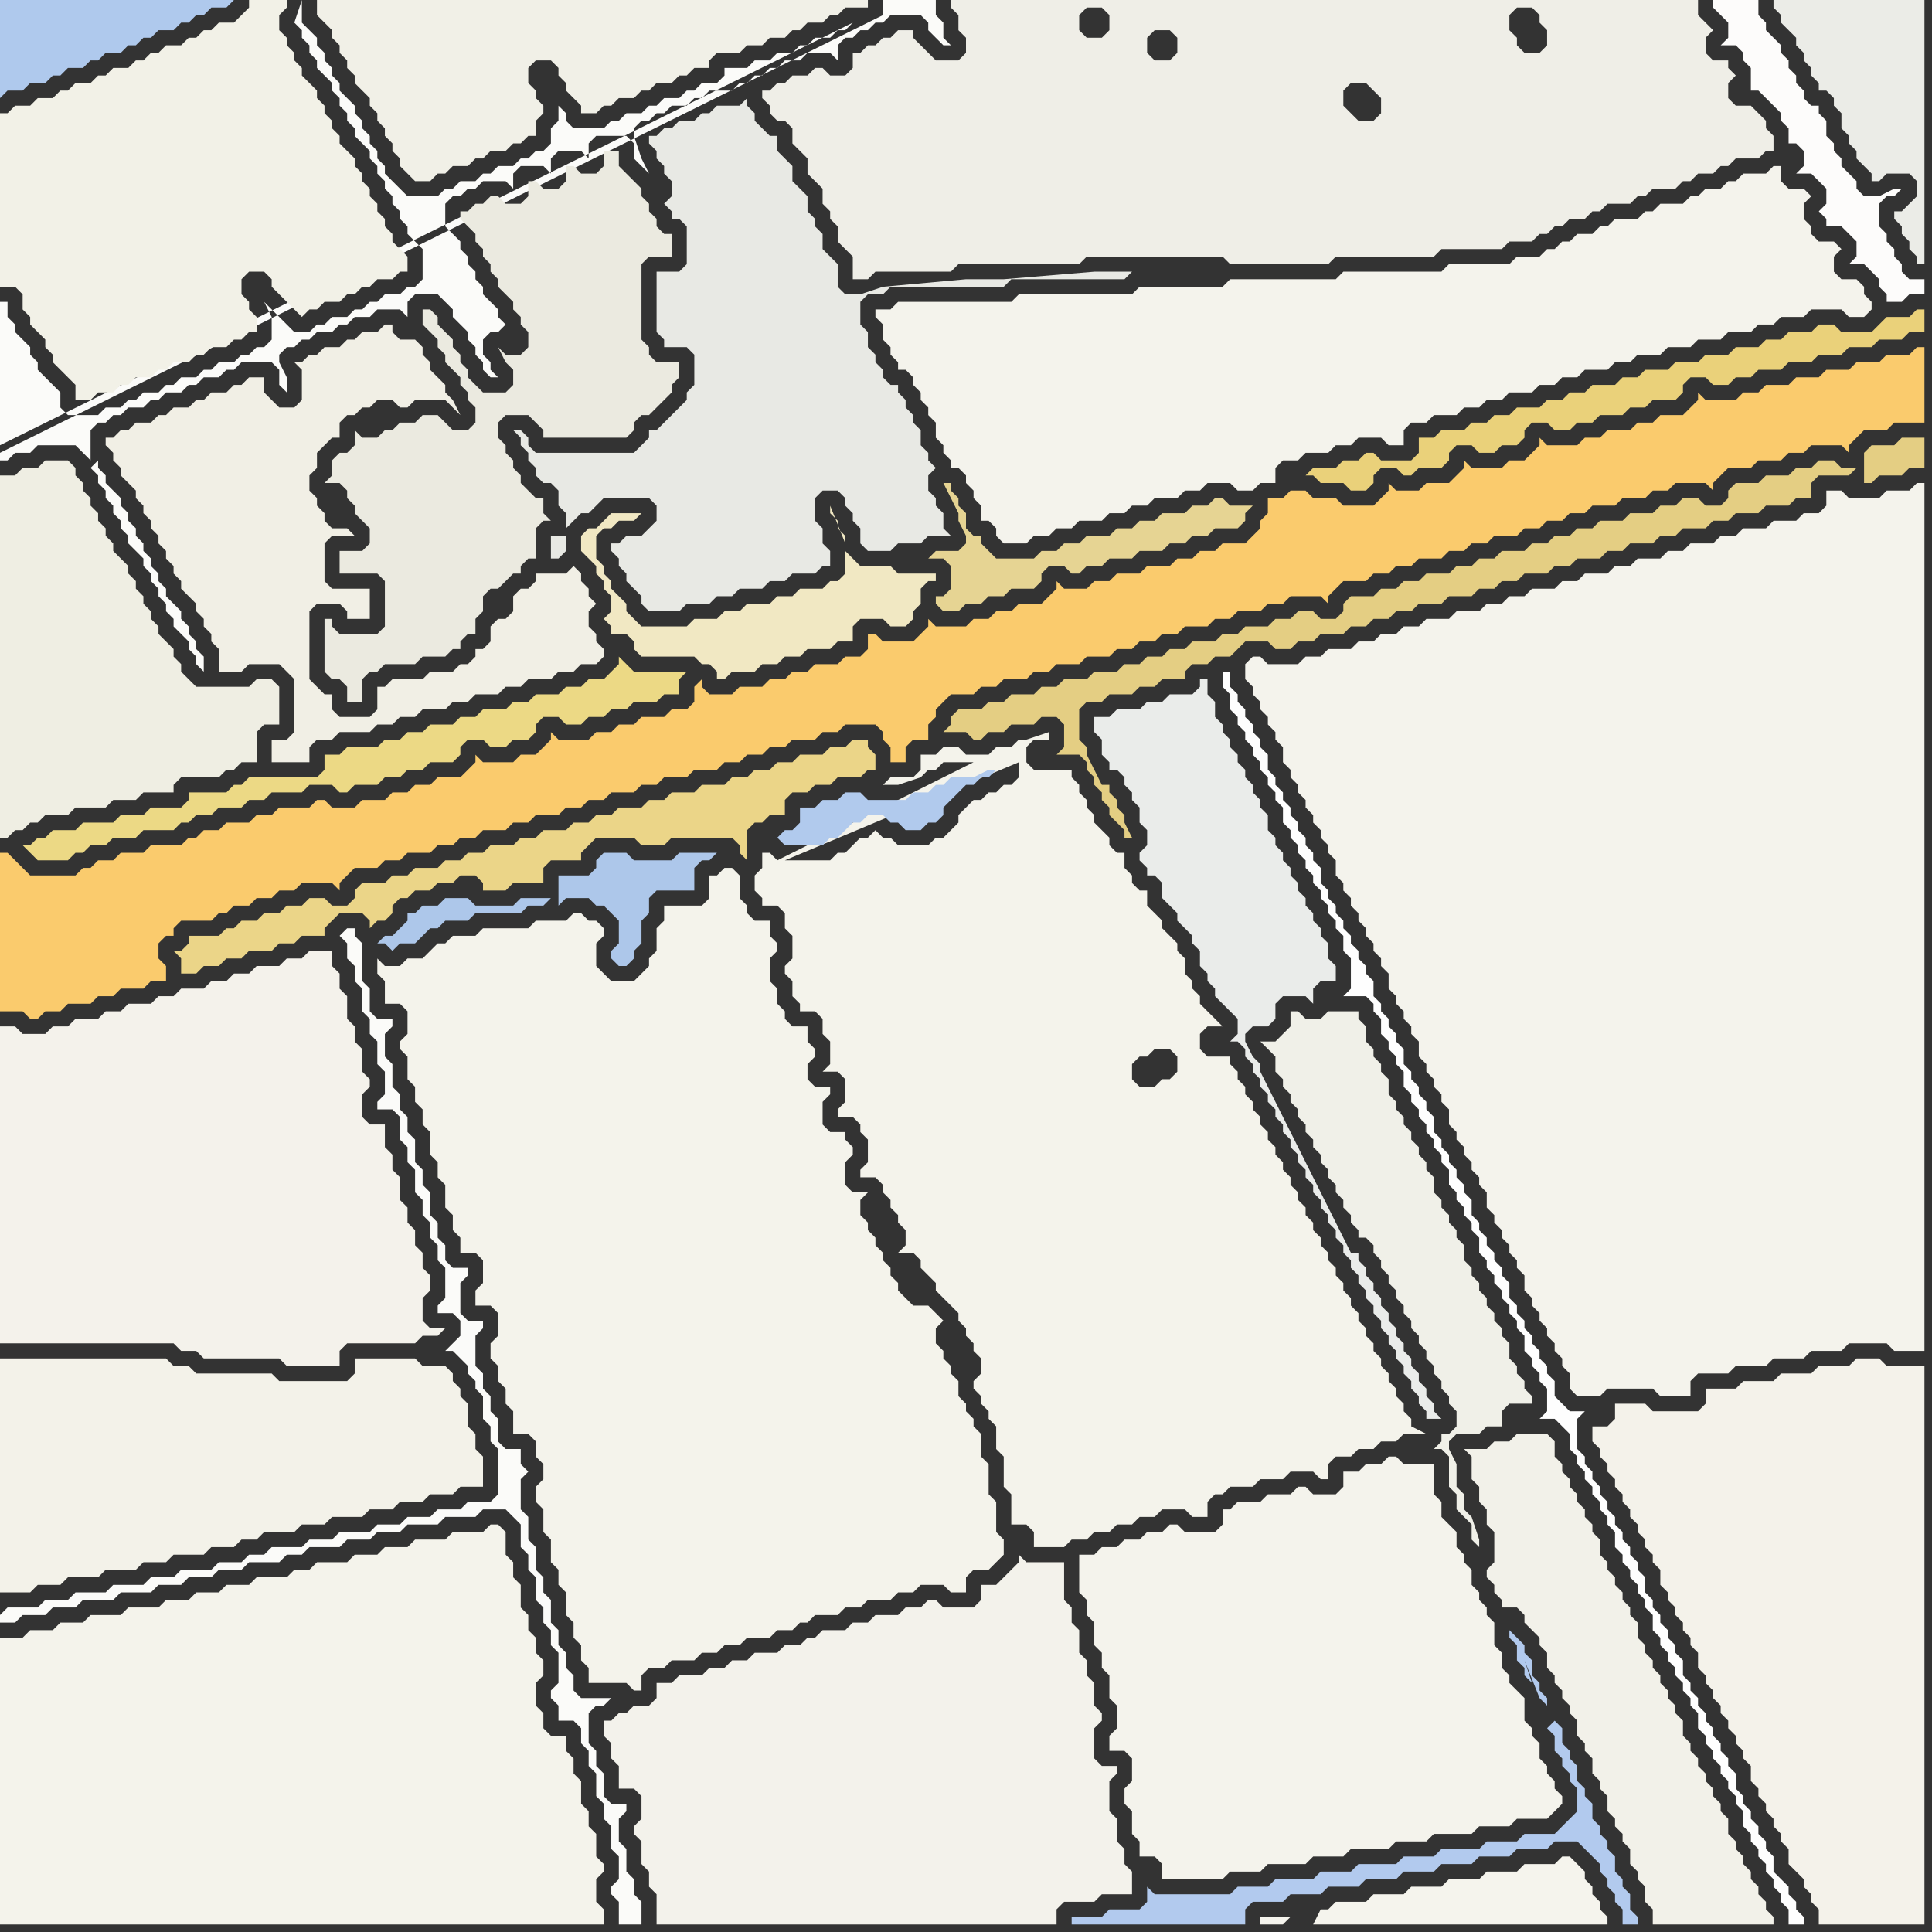 <svg width="256" height="256" xmlns="http://www.w3.org/2000/svg"><rect width="100%" height="100%" fill="#333333" stroke="none"/><script> 
var tempColor;
function hoverPath(evt){
obj = evt.target;
tempColor = obj.getAttribute("fill");
obj.setAttribute("fill","red");
//alert(tempColor);
//obj.setAttribute("stroke","red");}
function recoverPath(evt){
obj = evt.target;
obj.setAttribute("fill", tempColor);
//obj.setAttribute("stroke", tempColor);
}</script><path onmouseover="hoverPath(evt)" onmouseout="recoverPath(evt)" fill="rgb(243,242,233)" d="M  0,184l 0,27 4,0 1,-1 3,0 1,-1 4,0 1,-1 4,0 1,-1 3,0 1,-1 4,0 1,-1 3,0 1,-1 2,0 1,-1 4,0 1,-1 3,0 1,-1 4,0 1,-1 3,0 1,-1 3,0 1,-1 3,0 1,-1 3,0 0,-4 -1,-1 0,-2 -1,-1 0,-3 -1,-1 0,-1 -1,-1 0,-1 -1,-1 -3,0 -1,-1 -8,0 0,2 -1,1 -9,0 -1,-1 -10,0 -1,-1 -2,0 -1,-1 -22,0Z"/>
<path onmouseover="hoverPath(evt)" onmouseout="recoverPath(evt)" fill="rgb(244,243,235)" d="M  53,128l -2,0 -1,-1 0,2 1,1 0,3 2,0 1,1 0,3 -1,1 0,1 1,1 0,3 1,1 0,2 1,1 0,2 1,1 0,3 1,1 0,2 1,1 0,3 1,1 0,2 1,1 0,2 2,0 1,1 0,3 -1,1 0,2 2,0 1,1 0,3 -1,1 0,2 1,1 0,2 1,1 0,2 1,1 0,3 2,0 1,1 0,2 1,1 0,2 -1,1 0,2 1,1 0,3 1,1 0,3 1,1 0,2 1,1 0,3 1,1 0,2 1,1 0,2 1,1 0,2 5,0 1,1 1,0 0,-2 1,-1 2,0 1,-1 3,0 1,-1 2,0 1,-1 2,0 1,-1 3,0 1,-1 2,0 1,-1 1,0 1,-1 3,0 1,-1 2,0 1,-1 3,0 1,-1 2,0 1,-1 3,0 1,1 2,0 0,-2 1,-1 2,0 1,-1 1,-1 0,-2 -1,-1 0,-4 -1,-1 0,-4 -1,-1 0,-3 -1,-1 0,-1 -1,-1 0,-1 -1,-1 0,-2 -1,-1 0,-1 -1,-1 0,-1 -1,-1 0,-2 1,-1 -1,-1 -1,-1 -2,0 -1,-1 -1,-1 0,-1 -1,-1 0,-1 -1,-1 0,-1 -1,-1 0,-1 -1,-1 0,-1 -1,-1 0,-2 1,-1 -2,0 -1,-1 0,-3 1,-1 0,-1 -1,-1 0,-1 -2,0 -1,-1 0,-3 1,-1 0,-1 -2,0 -1,-1 0,-2 1,-1 0,-1 -1,-1 0,-2 -2,0 -1,-1 0,-1 -1,-1 0,-2 -1,-1 0,-3 1,-1 0,-1 -1,-1 0,-2 -2,0 -1,-1 0,-1 -1,-1 0,-3 -1,-1 -1,0 -1,1 -1,0 0,3 -1,1 -5,0 0,2 -1,1 0,3 -1,1 0,1 -1,1 -1,1 -3,0 -1,-1 -1,-1 0,-3 1,-1 0,-1 -1,-1 -1,0 -1,-1 -1,0 -1,1 -4,0 -1,1 -6,0 -1,1 -3,0 -1,1 -1,0 -1,1 -1,1 -2,0 -1,1Z"/>
<path onmouseover="hoverPath(evt)" onmouseout="recoverPath(evt)" fill="rgb(244,243,236)" d="M  118,41l -2,0 0,1 1,1 0,2 1,1 0,1 1,1 0,1 1,0 1,1 0,1 1,1 0,1 1,1 0,1 1,1 0,2 1,1 0,1 1,1 0,1 1,0 1,1 0,1 1,1 0,1 1,1 0,2 1,0 1,1 0,1 1,1 3,0 1,-1 2,0 1,-1 2,0 1,-1 3,0 1,-1 2,0 1,-1 2,0 1,-1 3,0 1,-1 2,0 1,-1 3,0 1,1 2,0 1,-1 2,0 0,-2 1,-1 2,0 1,-1 3,0 1,-1 2,0 1,-1 3,0 1,1 2,0 0,-2 1,-1 2,0 1,-1 3,0 1,-1 2,0 1,-1 2,0 1,-1 3,0 1,-1 2,0 1,-1 2,0 1,-1 3,0 1,-1 2,0 1,-1 3,0 1,-1 3,0 1,-1 3,0 1,-1 3,0 1,-1 2,0 1,-1 3,0 1,-1 4,0 1,1 2,0 1,-1 0,-1 -1,-1 0,-1 -1,-1 -2,0 -1,-1 0,-2 1,-1 -1,-1 -2,0 -1,-1 0,-1 -1,-1 0,-2 1,-1 -1,-1 -2,0 -1,-1 0,-2 -1,0 -1,1 -3,0 -1,1 -1,0 -1,1 -2,0 -1,1 -1,0 -1,1 -3,0 -1,1 -1,0 -1,1 -3,0 -1,1 -1,0 -1,1 -2,0 -1,1 -1,0 -1,1 -1,0 -1,1 -3,0 -1,1 -8,0 -1,1 -13,0 -1,1 -14,0 -1,1 -11,0 -1,1 -15,0 -1,1 -15,0 -1,1Z"/>
<path onmouseover="hoverPath(evt)" onmouseout="recoverPath(evt)" fill="rgb(244,243,236)" d="M  144,206l -1,0 0,5 1,1 0,2 1,1 0,3 1,1 0,2 1,1 0,3 1,1 0,3 -1,1 0,2 2,0 1,1 0,3 -1,1 0,2 1,1 0,3 1,1 0,2 2,0 1,1 0,2 8,0 1,-1 4,0 1,-1 5,0 1,-1 4,0 1,-1 5,0 1,-1 4,0 1,-1 5,0 1,-1 4,0 1,-1 4,0 1,-1 1,-1 0,-1 -1,-1 0,-1 -1,-1 0,-1 -1,-1 0,-2 -1,-1 0,-1 -1,-1 0,-3 -1,-1 -1,-1 0,-1 -1,-1 0,-2 -1,-1 0,-3 -1,-1 0,-1 -1,-1 0,-1 -1,-1 0,-2 -1,-1 0,-1 -1,-1 0,-2 -1,-1 -1,-1 0,-2 -1,-1 0,-4 -4,0 -1,-1 -1,0 -1,1 -2,0 -1,1 -2,0 0,2 -1,1 -3,0 -1,-1 -1,0 -1,1 -3,0 -1,1 -3,0 -1,1 -1,0 0,2 -1,1 -4,0 -1,-1 -1,0 -1,1 -2,0 -1,1 -2,0 -1,1 -2,0 -1,1Z"/>
<path onmouseover="hoverPath(evt)" onmouseout="recoverPath(evt)" fill="rgb(244,243,236)" d="M  168,88l 0,0 -1,-1 -1,0 -1,1 0,2 1,1 0,1 1,1 0,1 1,1 0,1 1,1 0,1 1,1 0,2 1,1 0,1 1,1 0,1 1,1 0,1 1,1 0,1 1,1 0,1 1,1 0,1 1,1 0,2 1,1 0,1 1,1 0,1 1,1 0,1 1,1 0,1 1,1 0,1 1,1 0,1 1,1 0,2 1,1 0,1 1,1 0,1 1,1 0,1 1,1 0,2 1,1 0,1 1,1 0,1 1,1 0,1 1,1 0,2 1,1 0,1 1,1 0,1 1,1 0,1 1,1 0,1 1,1 0,2 1,1 0,1 1,1 0,1 1,1 0,1 1,1 0,1 1,1 0,2 1,1 0,1 1,1 0,1 1,1 0,1 1,1 0,1 1,1 0,1 1,1 0,2 1,1 3,0 1,-1 6,0 1,1 4,0 0,-2 1,-1 4,0 1,-1 4,0 1,-1 4,0 1,-1 4,0 1,-1 5,0 1,1 4,0 0,-115 -1,0 -1,1 -3,0 -1,1 -4,0 -1,-1 -2,0 0,2 -1,1 -2,0 -1,1 -3,0 -1,1 -3,0 -1,1 -2,0 -1,1 -3,0 -1,1 -2,0 -1,1 -3,0 -1,1 -2,0 -1,1 -3,0 -1,1 -2,0 -1,1 -3,0 -1,1 -2,0 -1,1 -2,0 -1,1 -3,0 -1,1 -3,0 -1,1 -2,0 -1,1 -2,0 -1,1 -2,0 -1,1 -3,0 -1,1 -2,0 -1,1Z"/>
<path onmouseover="hoverPath(evt)" onmouseout="recoverPath(evt)" fill="rgb(244,242,235)" d="M  3,137l 0,0 -1,-1 -2,0 0,42 23,0 1,1 2,0 1,1 10,0 1,1 7,0 0,-2 1,-1 9,0 1,-1 2,0 1,-1 -2,0 -1,-1 0,-3 1,-1 0,-2 -1,-1 0,-2 -1,-1 0,-2 -1,-1 0,-2 -1,-1 0,-3 -1,-1 0,-2 -1,-1 0,-3 -2,0 -1,-1 0,-3 1,-1 0,-1 -1,-1 0,-3 -1,-1 0,-2 -1,-1 0,-3 -1,-1 0,-2 -1,-1 0,-2 -3,0 -1,1 -2,0 -1,1 -3,0 -1,1 -2,0 -1,1 -2,0 -1,1 -3,0 -1,1 -2,0 -1,1 -3,0 -1,1 -2,0 -1,1 -3,0 -1,1 -2,0 -1,1Z"/>
<path onmouseover="hoverPath(evt)" onmouseout="recoverPath(evt)" fill="rgb(242,241,233)" d="M  195,194l 0,2 1,1 0,2 1,1 0,2 1,1 0,4 -1,1 0,1 1,1 0,1 1,1 0,1 2,0 1,1 0,1 1,1 1,1 0,1 1,1 0,2 1,1 0,1 1,1 0,1 1,1 0,1 1,1 0,2 1,1 0,1 1,1 0,2 1,1 0,1 1,1 0,2 1,1 0,1 1,1 0,1 1,1 0,2 1,1 0,1 1,1 0,2 1,1 0,2 16,0 0,-1 -1,-1 0,-1 -1,-1 0,-1 -1,-1 0,-1 -1,-1 0,-1 -1,-1 0,-1 -1,-1 0,-2 -1,-1 0,-1 -1,-1 0,-1 -1,-1 0,-1 -1,-1 0,-1 -1,-1 0,-1 -1,-1 0,-2 -1,-1 0,-1 -1,-1 0,-1 -1,-1 0,-1 -1,-1 0,-1 -1,-1 0,-1 -1,-1 0,-2 -1,-1 0,-1 -1,-1 0,-1 -1,-1 0,-1 -1,-1 0,-1 -1,-1 0,-2 -1,-1 0,-1 -1,-1 0,-1 -1,-1 0,-1 -1,-1 0,-1 -1,-1 0,-1 -1,-1 0,-2 -1,-1 -4,0 -1,1 -2,0 -1,1 -3,0 1,1Z"/>
<path onmouseover="hoverPath(evt)" onmouseout="recoverPath(evt)" fill="rgb(244,243,235)" d="M  0,219l 0,36 80,0 0,-2 -1,-1 0,-3 1,-1 0,-1 -1,-1 0,-3 -1,-1 0,-2 -1,-1 0,-3 -1,-1 0,-2 -1,-1 0,-2 -2,0 -1,-1 0,-2 -1,-1 0,-3 1,-1 0,-2 -1,-1 0,-2 -1,-1 0,-2 -1,-1 0,-3 -1,-1 0,-2 -1,-1 0,-3 -1,-1 -1,0 -1,1 -4,0 -1,1 -4,0 -1,1 -3,0 -1,1 -3,0 -1,1 -4,0 -1,1 -2,0 -1,1 -4,0 -1,1 -3,0 -1,1 -3,0 -1,1 -3,0 -1,1 -4,0 -1,1 -4,0 -1,1 -3,0 -1,1 -3,0 -1,1 -3,0Z"/>
<path onmouseover="hoverPath(evt)" onmouseout="recoverPath(evt)" fill="rgb(241,239,229)" d="M  15,58l -1,0 0,1 1,1 0,1 1,1 0,1 1,1 1,1 0,1 1,1 0,1 1,1 0,1 1,1 0,1 1,1 0,1 1,1 0,1 1,1 0,1 1,1 1,1 0,1 1,1 0,1 1,1 0,1 1,1 0,3 3,0 1,-1 4,0 1,1 1,1 0,7 -1,1 -2,0 0,3 5,0 0,-2 1,-1 2,0 1,-1 4,0 1,-1 2,0 1,-1 2,0 1,-1 3,0 1,-1 2,0 1,-1 3,0 1,-1 2,0 1,-1 3,0 1,-1 2,0 1,-1 2,0 1,-1 0,-1 -1,-1 0,-1 -1,-1 0,-2 1,-1 -1,-1 0,-1 -1,-1 0,-1 -1,-1 -1,1 -4,0 0,1 -1,1 -1,0 -1,1 0,2 -1,1 -1,0 -1,1 0,2 -1,1 -1,0 0,1 -1,1 -1,0 -1,1 -3,0 -1,1 -4,0 -1,1 -1,0 0,3 -1,1 -4,0 -1,-1 0,-2 -1,0 -1,-1 -1,-1 0,-9 1,-1 3,0 1,1 0,1 3,0 0,-4 -5,0 -1,-1 0,-5 1,-1 3,0 -1,-1 -2,0 -1,-1 0,-1 -1,-1 0,-1 -1,-1 0,-2 1,-1 0,-2 1,-1 1,-1 1,0 0,-2 1,-1 1,0 1,-1 1,0 1,-1 2,0 1,1 1,0 1,-1 4,0 1,1 1,1 -1,-2 0,0 -1,-1 0,-1 -1,-1 -1,-1 0,-1 -1,-1 0,-1 -1,-1 -2,0 -1,-1 0,-1 -1,0 -1,1 -2,0 -1,1 -1,0 -1,1 -2,0 -1,1 -1,0 -1,1 -1,0 1,1 0,4 -1,1 -2,0 -1,-1 -1,-1 0,-2 -2,0 -1,1 -1,0 -1,1 -2,0 -1,1 -1,0 -1,1 -2,0 -1,1 -1,0 -1,1 -2,0 -1,1 -1,0 -1,1Z"/>
<path onmouseover="hoverPath(evt)" onmouseout="recoverPath(evt)" fill="rgb(250,203,109)" d="M  16,113l 0,0 -1,1 -2,0 -1,1 -1,0 -1,1 -6,0 -1,-1 -1,-1 -1,-1 -1,0 0,21 3,0 1,1 1,0 1,-1 2,0 1,-1 3,0 1,-1 2,0 1,-1 3,0 1,-1 2,0 0,-2 -1,-1 0,-2 1,-1 1,0 0,-1 1,-1 4,0 1,-1 1,0 1,-1 2,0 1,-1 2,0 1,-1 2,0 1,-1 4,0 1,1 0,-1 1,-1 0,0 1,-1 3,0 1,-1 2,0 1,-1 3,0 1,-1 2,0 1,-1 2,0 1,-1 3,0 1,-1 2,0 1,-1 3,0 1,-1 2,0 1,-1 2,0 1,-1 3,0 1,-1 2,0 1,-1 3,0 1,-1 3,0 1,-1 2,0 1,-1 2,0 1,-1 2,0 1,-1 3,0 1,-1 2,0 1,-1 4,0 1,1 0,1 1,1 0,2 2,0 0,-2 1,-1 2,0 0,-2 1,-1 0,-1 2,-2 3,0 1,-1 2,0 1,-1 3,0 1,-1 2,0 1,-1 3,0 1,-1 3,0 1,-1 2,0 1,-1 2,0 1,-1 2,0 1,-1 3,0 1,-1 2,0 1,-1 3,0 1,-1 2,0 1,-1 4,0 1,1 0,-1 1,-1 0,0 1,-1 3,0 1,-1 2,0 1,-1 2,0 1,-1 3,0 1,-1 2,0 1,-1 2,0 1,-1 3,0 1,-1 2,0 1,-1 2,0 1,-1 2,0 1,-1 3,0 1,-1 3,0 1,-1 2,0 1,-1 4,0 1,1 0,-1 1,-1 1,-1 3,0 1,-1 3,0 1,-1 2,0 1,-1 4,0 1,1 0,-1 1,-1 0,0 1,-1 3,0 1,-1 4,0 0,-10 -1,0 -1,1 -3,0 -1,1 -3,0 -1,1 -3,0 -1,1 -3,0 -1,1 -3,0 -1,1 -2,0 -1,1 -4,0 -1,-1 0,1 -1,1 -1,1 -3,0 -1,1 -2,0 -1,1 -3,0 -1,1 -2,0 -1,1 -4,0 -1,-1 0,1 -1,1 0,0 -1,1 -2,0 -1,1 -4,0 -1,-1 0,1 -1,1 -1,1 -3,0 -1,1 -3,0 -1,-1 0,1 -1,1 -1,1 -4,0 -1,-1 -3,0 -1,-1 -2,0 -1,1 -2,0 0,2 -1,1 0,1 -2,2 -3,0 -1,1 -2,0 -1,1 -2,0 -1,1 -3,0 -1,1 -3,0 -1,1 -2,0 -1,1 -3,0 -1,-1 0,1 -1,1 0,0 -1,1 -3,0 -1,1 -2,0 -1,1 -2,0 -1,1 -4,0 -1,-1 0,1 -2,2 -4,0 -1,-1 -1,0 0,2 -1,1 -2,0 -1,1 -3,0 -1,1 -2,0 -1,1 -2,0 -1,1 -3,0 -1,1 -3,0 -1,-1 0,-1 -1,1 0,2 -1,1 -2,0 -1,1 -3,0 -1,1 -2,0 -1,1 -2,0 -1,1 -4,0 -1,-1 0,1 -1,1 0,0 -1,1 -2,0 -1,1 -4,0 -1,-1 0,1 -1,1 -1,1 -3,0 -1,1 -2,0 -1,1 -2,0 -1,1 -3,0 -1,1 -3,0 -1,-1 -1,0 -1,1 -4,0 -1,1 -2,0 -1,1 -3,0 -1,1 -2,0 -1,1 -1,0 -1,1 -4,0 -1,1Z"/>
<path onmouseover="hoverPath(evt)" onmouseout="recoverPath(evt)" fill="rgb(232,233,228)" d="M  70,59l 0,-1 -1,-1 -1,0 1,1 0,1 1,1 0,1 1,1 0,1 1,1 1,0 1,1 0,2 1,1 0,2 1,-1 1,-1 1,0 1,-1 1,-1 6,0 1,1 0,2 -1,1 -1,1 -2,0 -1,1 -1,0 0,1 1,1 0,1 1,1 0,1 1,1 1,1 0,1 1,1 4,0 1,-1 3,0 1,-1 2,0 1,-1 3,0 1,-1 2,0 1,-1 3,0 1,-1 1,0 0,-2 -1,-1 0,-2 -1,-1 0,-3 1,-1 2,0 1,1 0,1 1,1 0,1 1,1 0,2 1,1 3,0 1,-1 3,0 1,-1 3,0 -1,-1 0,-2 -1,-1 0,-1 -1,-1 0,-2 1,-1 -1,-1 0,-1 -1,-1 0,-2 -1,-1 0,-1 -1,-1 0,-1 -1,-1 0,-1 -1,0 -1,-1 0,-1 -1,-1 0,-1 -1,-1 0,-2 -1,-1 0,-3 1,-1 2,0 1,-1 15,0 1,-1 15,0 1,-1 -5,0 -12,1 -5,0 -11,1 -3,1 -2,0 -1,-1 0,-3 -1,-1 -1,-1 0,-2 -1,-1 0,-1 -1,-1 0,-2 -1,-1 -1,-1 0,-2 -1,-1 -1,-1 0,-2 -1,0 -1,-1 -1,-1 0,-1 -1,-1 0,-1 -1,1 -3,0 -1,1 -1,0 -1,1 -2,0 -1,1 -1,0 -1,1 -1,0 0,1 1,1 0,1 1,1 0,1 1,1 0,2 -1,1 1,1 0,1 1,0 1,1 0,5 -1,1 -3,0 0,8 1,1 0,1 3,0 1,1 0,4 -1,1 0,1 -1,1 -1,1 -1,1 -1,1 -1,0 0,1 -1,1 -1,1 -13,0 -1,-1 4,12 -1,0 0,3 1,0 1,-1 0,-2 -1,0 -4,-12Z"/>
<path onmouseover="hoverPath(evt)" onmouseout="recoverPath(evt)" fill="rgb(244,243,235)" d="M  103,114l 0,0 -1,-1 -1,0 0,2 -1,1 0,2 1,1 0,1 2,0 1,1 0,2 1,1 0,3 -1,1 0,1 1,1 0,2 1,1 0,1 2,0 1,1 0,2 1,1 0,3 -1,1 2,0 1,1 0,3 -1,1 0,1 2,0 1,1 0,1 1,1 0,3 -1,1 0,1 2,0 1,1 0,1 1,1 0,1 1,1 0,1 1,1 0,2 -1,1 2,0 1,1 0,1 1,1 1,1 0,1 1,1 1,1 1,1 0,1 1,1 0,1 1,1 0,1 1,1 0,2 -1,1 0,1 1,1 0,1 1,1 0,1 1,1 0,3 1,1 0,4 1,1 0,4 2,0 1,1 0,2 4,0 1,-1 2,0 1,-1 2,0 1,-1 2,0 1,-1 2,0 1,-1 3,0 1,1 2,0 0,-2 1,-1 1,0 1,-1 3,0 1,-1 3,0 1,-1 3,0 1,1 1,0 0,-2 1,-1 2,0 1,-1 2,0 1,-1 2,0 1,-1 3,0 -2,-1 0,-1 -1,-1 0,-1 -1,-1 0,-1 -1,-1 0,-1 -1,-1 0,-1 -1,-1 0,-1 -1,-1 0,-1 -1,-1 0,-1 -1,-1 0,-1 -1,-1 0,-1 -1,-1 0,-1 -1,-1 0,-1 -1,-1 0,-1 -1,-1 0,-1 -1,-1 0,-1 -1,-1 0,-1 -1,-1 0,-1 -1,-1 0,-1 -1,-1 0,-1 -1,-1 0,-1 -1,-1 0,-1 -1,-1 0,-1 -1,-1 0,-1 -1,-1 0,-1 -1,-1 0,-1 -3,0 -1,-1 0,-2 1,-1 2,0 -1,-1 0,0 -1,-1 -1,-1 0,-1 -1,-1 0,-1 -1,-1 0,-2 -1,-1 0,-1 -1,-1 -1,-1 0,-1 -1,-1 -1,-1 0,-2 -1,0 -1,-1 0,-1 -1,-1 0,-2 -1,0 -1,-1 0,-1 -1,-1 -1,-1 0,-1 -1,-1 0,-1 -1,-1 0,-1 -1,-1 0,-1 -5,0 -1,-1 0,-2 1,-1 2,0 0,-1 -3,1 -1,0 -1,1 -2,0 -1,1 -3,0 -1,-1 -2,0 -1,1 -2,0 0,2 -1,1 -3,0 -1,1 2,0 3,-1 1,-1 1,0 1,-1 4,0 -26,13 32,-13 0,2 -1,1 -1,0 -1,1 -1,0 -1,1 -1,0 -1,1 -1,1 0,1 -1,1 -1,1 -1,0 -1,1 -4,0 -1,-1 -1,0 -1,-1 -1,1 -1,0 -1,1 -1,1 -1,0 -1,1 -6,0 31,-13 -32,13 53,26 0,2 -1,1 -1,0 -1,1 -2,0 -1,-1 0,-2 1,-1 1,0 1,-1 2,0 1,1 -53,-26Z"/>
<path onmouseover="hoverPath(evt)" onmouseout="recoverPath(evt)" fill="rgb(240,240,232)" d="M  169,138l -2,0 1,1 0,0 1,1 0,2 1,1 0,1 1,1 0,1 1,1 0,1 1,1 0,1 1,1 0,1 1,1 0,1 1,1 0,1 1,1 0,1 1,1 0,1 1,1 0,1 1,1 0,1 1,0 1,1 0,1 1,1 0,1 1,1 0,1 1,1 0,1 1,1 0,1 1,1 0,1 1,1 0,1 1,1 0,1 1,1 0,1 1,1 0,1 1,1 0,1 1,1 0,2 -1,1 -1,0 0,1 -1,1 1,0 1,1 0,4 1,1 0,2 1,1 1,1 0,2 1,1 0,-1 -1,-3 -1,-1 0,-2 -1,-1 0,-3 -1,-2 0,-1 1,-1 3,0 1,-1 2,0 0,-2 1,-1 3,0 0,-1 -1,-1 0,-1 -1,-1 0,-1 -1,-1 0,-2 -1,-1 0,-1 -1,-1 0,-1 -1,-1 0,-1 -1,-1 0,-1 -1,-1 0,-1 -1,-1 0,-2 -1,-1 0,-1 -1,-1 0,-1 -1,-1 0,-1 -1,-1 0,-2 -1,-1 0,-1 -1,-1 0,-1 -1,-1 0,-1 -1,-1 0,-1 -1,-1 0,-1 -1,-1 0,-2 -1,-1 0,-1 -1,-1 0,-1 -1,-1 0,-2 -1,-1 0,-1 -4,0 -1,1 -2,0 -1,-1 -1,0 0,2 -2,2Z"/>
<path onmouseover="hoverPath(evt)" onmouseout="recoverPath(evt)" fill="rgb(251,251,249)" d="M  0,60l 0,1 1,0 1,-1 2,0 1,-1 5,0 1,1 1,1 0,-4 1,-1 1,0 1,-1 1,0 1,-1 2,0 1,-1 1,0 1,-1 2,0 1,-1 1,0 1,-1 2,0 1,-1 1,0 1,-1 4,0 1,1 0,2 1,1 0,-2 -1,-2 0,-1 1,-1 1,0 1,-1 1,0 1,-1 2,0 1,-1 1,0 1,-1 2,0 1,-1 3,0 1,1 0,-2 1,-1 3,0 1,1 1,1 0,1 1,1 1,1 0,1 1,1 0,1 1,1 0,1 1,1 1,0 -1,-1 0,-1 -1,-1 0,-2 1,-1 1,0 1,-1 -1,-1 0,-1 -1,-1 -1,-1 0,-1 -1,-1 0,-1 -1,-1 0,-1 -1,-1 0,-1 -1,-1 -1,-1 0,-3 1,-1 1,0 1,-1 1,0 1,-1 3,0 1,1 0,-2 1,-1 3,0 1,1 0,-2 1,-1 3,0 1,1 0,-2 1,-1 4,0 1,1 0,2 1,1 1,1 -1,-2 -1,-3 0,-1 1,-1 1,0 1,-1 1,0 1,-1 2,0 1,-1 1,0 1,-1 3,0 1,-1 1,0 1,-1 1,0 1,-1 1,0 1,-1 2,0 1,-1 3,0 1,1 0,-2 1,-1 1,0 1,-1 1,0 1,-1 1,0 1,-1 4,0 1,1 0,1 1,1 1,1 1,0 -1,-1 0,-2 -1,-1 0,-2 -7,0 0,2 -117,58 113,-57 -1,1 -1,0 -1,1 -2,0 -1,1 -1,0 -1,1 -2,0 -1,1 -2,0 -1,1 -3,0 0,1 -1,1 -2,0 -1,1 -1,0 -1,1 -2,0 -1,1 -1,0 -1,1 -2,0 -1,1 -1,0 -1,1 -4,0 -1,-1 0,-1 -1,-1 0,2 -1,1 0,2 -1,1 -1,0 -1,1 -1,0 -1,1 -2,0 -1,1 -1,0 -1,1 -2,0 -1,1 -1,0 -1,1 -4,0 -1,-1 -1,-1 -1,-1 0,-1 -1,-1 0,-1 -1,-1 0,-1 -1,-1 0,-1 -1,-1 0,-1 -1,-1 -1,-1 0,-1 -1,-1 0,-1 -1,-1 0,-1 -1,-1 0,-1 -1,-1 -1,-1 0,-3 -1,3 1,1 0,1 1,1 0,1 1,1 0,1 1,1 1,1 0,1 1,1 0,1 1,1 0,1 1,1 0,1 1,1 1,1 0,1 1,1 0,1 1,1 0,1 1,1 0,1 1,1 0,1 1,1 0,1 1,1 1,1 0,4 -1,1 -1,0 -1,1 -2,0 -1,1 -1,0 -1,1 -1,0 -1,1 -2,0 -1,1 -1,0 -1,1 -2,0 -1,-1 -1,-1 -1,-1 -1,-1 1,2 0,3 -1,1 -1,0 -1,1 -1,0 -1,1 -2,0 -1,1 -1,0 -1,1 -2,0 -1,1 -1,0 -1,1 -2,0 -1,1 -1,0 -1,1 -2,0 -1,1 -4,0 -1,-1 0,-2 -1,-1 -1,-1 -1,-1 0,-1 -1,-1 0,-1 -1,-1 -1,-1 0,-1 -1,-1 0,-2 -1,0 0,19 113,-56 -113,57 13,1 -1,1 0,0 1,1 0,1 1,1 0,1 1,1 0,1 1,1 0,1 1,1 0,1 1,1 1,1 0,1 1,1 0,1 1,1 0,1 1,1 0,1 1,1 0,1 1,1 1,1 0,1 1,1 0,1 1,1 0,-2 -1,-1 0,-1 -1,-1 0,-1 -1,-1 0,-1 -1,-1 -1,-1 0,-1 -1,-1 0,-1 -1,-1 0,-1 -1,-1 0,-1 -1,-1 0,-1 -1,-1 0,-1 -1,-1 0,-1 -1,-1 -1,-1 0,-1 -1,-1 0,-1 -13,-1Z"/>
<path onmouseover="hoverPath(evt)" onmouseout="recoverPath(evt)" fill="rgb(239,238,231)" d="M  111,30l 0,2 1,1 1,1 0,3 2,0 1,-1 10,0 1,-1 16,0 1,-1 18,0 1,1 13,0 1,-1 13,0 1,-1 8,0 1,-1 3,0 1,-1 1,0 1,-1 1,0 1,-1 2,0 1,-1 1,0 1,-1 3,0 1,-1 1,0 1,-1 3,0 1,-1 1,0 1,-1 2,0 1,-1 1,0 1,-1 3,0 1,-1 1,0 0,-2 -1,-1 0,-1 -1,-1 -1,-1 -2,0 -1,-1 0,-2 1,-1 -1,-1 0,-1 -2,0 -1,-1 0,-2 1,-1 -1,-1 0,0 -1,-1 0,-2 -99,0 0,1 1,1 0,2 1,1 0,2 -1,1 -3,0 -1,-1 -1,-1 -1,-1 0,-1 -2,0 -1,1 -1,0 -1,1 -1,0 -1,1 -1,0 0,2 -1,1 -2,0 -1,-1 -1,0 -1,1 -2,0 -1,1 -1,0 -1,1 -1,0 0,1 1,1 0,1 1,1 1,0 1,1 0,2 1,1 1,1 0,2 1,1 1,1 0,2 1,1 0,1 1,1 33,-29 2,0 1,1 0,2 -1,1 -2,0 -1,-1 0,-2 1,-1 -33,29 90,-29 2,0 1,1 0,1 1,1 0,2 -1,1 -2,0 -1,-1 0,-1 -1,-1 0,-2 1,-1 -90,29 42,-26 2,0 1,1 0,2 -1,1 -2,0 -1,-1 0,-2 1,-1 -42,26 68,-19 2,0 1,1 1,1 0,2 -1,1 -2,0 -1,-1 -1,-1 0,-2 1,-1 -68,19Z"/>
<path onmouseover="hoverPath(evt)" onmouseout="recoverPath(evt)" fill="rgb(254,254,254)" d="M  204,188l 2,0 1,1 1,1 0,2 1,1 0,1 1,1 0,1 1,1 0,1 1,1 0,1 1,1 0,1 1,1 0,2 1,1 0,1 1,1 0,1 1,1 0,1 1,1 0,1 1,1 0,2 1,1 0,1 1,1 0,1 1,1 0,1 1,1 0,1 1,1 0,1 1,1 0,2 1,1 0,1 1,1 0,1 1,1 0,1 1,1 0,1 1,1 0,1 1,1 0,2 1,1 0,1 1,1 0,1 1,1 0,1 1,1 0,1 1,1 0,1 1,1 0,2 2,0 0,-1 -1,-1 0,-1 -1,-1 0,-1 -1,-1 -1,-1 0,-2 -1,-1 0,-1 -1,-1 0,-1 -1,-1 0,-1 -1,-1 0,-1 -1,-1 0,-2 -1,-1 0,-1 -1,-1 0,-1 -1,-1 0,-1 -1,-1 0,-1 -1,-1 0,-1 -1,-1 0,-1 -1,-1 0,-2 -1,-1 0,-1 -1,-1 0,-1 -1,-1 0,-1 -1,-1 0,-1 -1,-1 0,-2 -1,-1 0,-1 -1,-1 0,-1 -1,-1 0,-1 -1,-1 0,-1 -1,-1 0,-1 -1,-1 0,-1 -1,-1 0,-1 -1,-1 0,-1 -1,-1 0,-4 1,-1 -2,0 -1,-1 -1,-1 0,-2 -1,-1 0,-1 -1,-1 0,-1 -1,-1 0,-1 -1,-1 0,-1 -1,-1 0,-1 -1,-1 0,-2 -1,-1 0,-1 -1,-1 0,-1 -1,-1 0,-1 -1,-1 0,-1 -1,-1 0,-2 -1,-1 0,-1 -1,-1 0,-1 -1,-1 0,-1 -1,-1 0,-1 -1,-1 0,-2 -1,-1 0,-1 -1,-1 0,-1 -1,-1 0,-1 -1,-1 0,-2 -1,-1 0,-1 -1,-1 0,-1 -1,-1 0,-1 -1,-1 0,-2 -1,-1 0,-1 -1,-1 0,-1 -1,-1 0,-1 -1,-1 0,-1 -1,-1 0,-1 -1,-1 0,-1 -1,-1 0,-2 -1,-1 0,-1 -1,-1 0,-1 -1,-1 0,-1 -1,-1 0,-1 -1,-1 0,-1 -1,-1 0,-1 -1,-1 0,-2 -1,-1 0,-1 -1,-1 0,-1 -1,-1 0,-1 -1,-1 0,-1 -1,-1 0,-2 -1,0 0,2 1,1 0,2 1,1 0,1 1,1 0,1 1,1 0,1 1,1 0,1 1,1 0,1 1,1 0,1 1,1 0,2 1,1 0,1 1,1 0,1 1,1 0,1 1,1 0,1 1,1 0,1 1,1 0,1 1,1 0,1 1,1 0,2 1,1 0,4 -1,1 3,0 1,1 0,1 1,1 0,2 1,1 0,1 1,1 0,1 1,1 0,2 1,1 0,1 1,1 0,1 1,1 0,1 1,1 0,1 1,1 0,1 1,1 0,2 1,1 0,1 1,1 0,1 1,1 0,1 1,1 0,2 1,1 0,1 1,1 0,1 1,1 0,1 1,1 0,1 1,1 0,1 1,1 0,2 1,1 0,1 1,1 0,1 1,1 0,3 -1,1Z"/>
<path onmouseover="hoverPath(evt)" onmouseout="recoverPath(evt)" fill="rgb(253,252,251)" d="M  232,11l 0,1 1,0 2,2 1,1 0,1 1,1 0,2 1,0 1,1 0,2 -1,1 2,0 1,1 1,1 0,2 -1,1 1,1 0,1 2,0 1,1 1,1 0,2 -1,1 2,0 1,1 1,1 0,1 1,1 0,1 2,0 1,-1 2,0 0,-2 -2,0 -1,-1 0,-1 -1,-1 0,-1 -1,-1 0,-1 -1,-1 0,-3 1,-1 1,0 1,-1 -1,0 -2,1 -2,0 -1,-1 0,-1 -1,-1 -1,-1 0,-1 -1,-1 0,-1 -1,-1 0,-2 -1,-1 0,-1 -1,0 -1,-1 0,-1 -1,-1 0,-1 -1,-1 0,-1 -1,-1 0,-1 -2,-2 0,-1 -1,-1 0,-2 -6,0 0,1 1,1 1,1 0,2 -1,1 2,0 1,1 0,1 1,1Z"/>
<path onmouseover="hoverPath(evt)" onmouseout="recoverPath(evt)" fill="rgb(175,201,237)" d="M  0,5l 0,8 1,-1 2,0 1,-1 2,0 1,-1 1,0 1,-1 2,0 1,-1 1,0 1,-1 2,0 1,-1 1,0 1,-1 1,0 1,-1 2,0 1,-1 1,0 1,-1 1,0 1,-1 2,0 1,-1 -31,0Z"/>
<path onmouseover="hoverPath(evt)" onmouseout="recoverPath(evt)" fill="rgb(241,240,231)" d="M  44,5l 0,0 1,1 0,1 1,1 0,1 1,1 0,1 1,1 1,1 0,1 1,1 0,1 1,1 0,1 1,1 0,1 1,1 0,1 1,1 1,1 2,0 1,-1 1,0 1,-1 2,0 1,-1 1,0 1,-1 2,0 1,-1 1,0 1,-1 1,0 0,-2 1,-1 0,-1 -1,-1 0,-1 -1,-1 0,-2 1,-1 2,0 1,1 0,1 1,1 0,1 1,1 1,1 0,1 2,0 1,-1 1,0 1,-1 2,0 1,-1 1,0 1,-1 2,0 1,-1 1,0 1,-1 2,0 0,-1 1,-1 3,0 1,-1 2,0 1,-1 2,0 1,-1 1,0 1,-1 2,0 1,-1 1,0 1,-1 3,0 0,-1 -73,0 0,2 1,1 0,0 1,1Z"/>
<path onmouseover="hoverPath(evt)" onmouseout="recoverPath(evt)" fill="rgb(236,217,133)" d="M  46,99l 0,0 -1,1 -2,0 0,2 -1,1 -9,0 -1,1 -1,0 -1,1 -5,0 0,1 -1,1 -4,0 -1,1 -3,0 -1,1 -4,0 -1,1 -3,0 -1,1 -1,0 -1,1 -1,0 1,1 0,0 1,1 4,0 1,-1 1,0 1,-1 2,0 1,-1 3,0 1,-1 4,0 1,-1 1,0 1,-1 2,0 1,-1 3,0 1,-1 2,0 1,-1 4,0 1,-1 3,0 1,1 1,0 1,-1 3,0 1,-1 2,0 1,-1 2,0 1,-1 3,0 1,-1 0,-1 1,-1 2,0 1,1 2,0 1,-1 2,0 1,-1 0,-1 1,-1 2,0 1,1 2,0 1,-1 2,0 1,-1 2,0 1,-1 3,0 1,-1 2,0 0,-2 1,-1 -7,0 -1,-1 -1,-1 0,1 -1,1 -1,1 -2,0 -1,1 -2,0 -1,1 -3,0 -1,1 -2,0 -1,1 -3,0 -1,1 -2,0 -1,1 -3,0 -1,1 -2,0 -1,1 -2,0 -1,1Z"/>
<path onmouseover="hoverPath(evt)" onmouseout="recoverPath(evt)" fill="rgb(243,242,235)" d="M  81,228l -1,0 0,2 1,1 0,2 1,1 0,3 2,0 1,1 0,3 -1,1 0,1 1,1 0,3 1,1 0,2 1,1 0,4 53,0 0,-2 1,-1 4,0 1,-1 4,0 0,-3 -1,-1 0,-2 -1,-1 0,-3 -1,-1 0,-4 1,-1 0,-1 -2,0 -1,-1 0,-4 1,-1 0,-1 -1,-1 0,-3 -1,-1 0,-2 -1,-1 0,-3 -1,-1 0,-2 -1,-1 0,-5 -5,0 -1,-1 0,1 -1,1 0,0 -1,1 -1,1 -2,0 0,2 -1,1 -4,0 -1,-1 -1,0 -1,1 -2,0 -1,1 -3,0 -1,1 -2,0 -1,1 -3,0 -1,1 -1,0 -1,1 -2,0 -1,1 -3,0 -1,1 -2,0 -1,1 -2,0 -1,1 -3,0 -1,1 -2,0 0,2 -1,1 -2,0 -1,1 -1,0 -1,1Z"/>
<path onmouseover="hoverPath(evt)" onmouseout="recoverPath(evt)" fill="rgb(178,202,238)" d="M  205,229l 0,0 1,1 0,2 1,1 0,1 1,1 0,1 1,1 0,3 -1,1 -1,1 -1,1 -4,0 -1,1 -4,0 -1,1 -5,0 -1,1 -4,0 -1,1 -5,0 -1,1 -4,0 -1,1 -5,0 -1,1 -4,0 -1,1 -10,0 -1,-1 0,2 -1,1 -4,0 -1,1 -4,0 0,1 23,0 0,-2 1,-1 4,0 1,-1 4,0 1,-1 4,0 1,-1 4,0 1,-1 4,0 1,-1 4,0 1,-1 4,0 1,-1 4,0 1,-1 3,0 1,1 1,1 1,1 0,1 1,1 0,1 1,1 0,1 1,1 0,2 2,0 0,-1 -1,-1 0,-2 -1,-1 0,-1 -1,-1 0,-2 -1,-1 0,-1 -1,-1 0,-1 -1,-1 0,-2 -1,-1 0,-1 -1,-1 0,-2 -1,-1 0,-1 -1,-1 0,-2 -1,-1 -1,1 0,-4 -1,-1 0,-1 -1,-1 0,-2 -1,-1 0,-1 -1,-1 -1,-1 0,1 1,1 0,2 1,1 0,1 1,1 -1,-3 0,0 2,5 1,1Z"/>
<path onmouseover="hoverPath(evt)" onmouseout="recoverPath(evt)" fill="rgb(251,251,249)" d="M  0,214l 0,1 2,0 1,-1 3,0 1,-1 3,0 1,-1 4,0 1,-1 4,0 1,-1 3,0 1,-1 3,0 1,-1 3,0 1,-1 4,0 1,-1 2,0 1,-1 4,0 1,-1 3,0 1,-1 3,0 1,-1 4,0 1,-1 4,0 1,-1 3,0 1,1 1,1 0,3 1,1 0,2 1,1 0,3 1,1 0,2 1,1 0,2 1,1 0,4 -1,1 0,1 1,1 0,2 2,0 1,1 0,2 1,1 0,2 1,1 0,3 1,1 0,2 1,1 0,3 1,1 0,3 -1,1 0,1 1,1 0,3 3,0 0,-3 -1,-1 0,-2 -1,-1 0,-3 -1,-1 0,-3 1,-1 0,-1 -2,0 -1,-1 0,-3 -1,-1 0,-2 -1,-1 0,-4 1,-1 1,0 1,-1 -4,0 -1,-1 0,-2 -1,-1 0,-2 -1,-1 0,-2 -1,-1 0,-3 -1,-1 0,-2 -1,-1 0,-3 -1,-1 0,-3 -1,-1 0,-4 1,-1 -1,-1 0,-2 -2,0 -1,-1 0,-3 -1,-1 0,-2 -1,-1 0,-2 -1,-1 0,-4 1,-1 0,-1 -2,0 -1,-1 0,-4 1,-1 0,-1 -2,0 -1,-1 0,-2 -1,-1 0,-2 -1,-1 0,-3 -1,-1 0,-2 -1,-1 0,-3 -1,-1 0,-2 -1,-1 0,-2 -1,-1 0,-3 -1,-1 0,-3 1,-1 0,-1 -2,0 -1,-1 0,-3 -1,-1 0,-5 -1,-1 0,-1 -1,0 -1,1 0,0 1,1 0,2 1,1 0,2 1,1 0,3 1,1 0,2 1,1 0,3 1,1 0,3 -1,1 0,1 2,0 1,1 0,3 1,1 0,2 1,1 0,3 1,1 0,2 1,1 0,2 1,1 0,2 1,1 0,4 -1,1 0,1 2,0 1,1 0,2 -1,1 -1,1 1,0 1,1 0,0 1,1 0,1 1,1 0,1 1,1 0,3 1,1 0,2 1,1 0,6 -1,1 -3,0 -1,1 -3,0 -1,1 -3,0 -1,1 -3,0 -1,1 -4,0 -1,1 -3,0 -1,1 -4,0 -1,1 -2,0 -1,1 -3,0 -1,1 -4,0 -1,1 -3,0 -1,1 -4,0 -1,1 -4,0 -1,1 -3,0 -1,1 -4,0 -1,1Z"/>
<path onmouseover="hoverPath(evt)" onmouseout="recoverPath(evt)" fill="rgb(230,212,147)" d="M  153,69l -2,0 -1,1 -2,0 -1,1 -3,0 -1,1 -2,0 -1,1 -2,0 -1,1 -5,0 -1,-1 -1,-1 0,-1 -1,0 -1,-1 0,-2 -1,-1 0,-1 -1,-1 0,-1 -1,0 1,2 1,2 0,1 1,2 0,1 -1,1 -3,0 -1,1 2,0 1,1 0,3 -1,1 -1,0 0,1 1,1 2,0 1,-1 2,0 1,-1 2,0 1,-1 3,0 1,-1 0,-1 1,-1 2,0 1,1 1,0 1,-1 2,0 1,-1 3,0 1,-1 3,0 1,-1 2,0 1,-1 2,0 1,-1 3,0 1,-1 0,-1 1,-1 -3,0 -1,-1 -1,0 -1,1 -2,0 -1,1 -3,0 -1,1Z"/>
<path onmouseover="hoverPath(evt)" onmouseout="recoverPath(evt)" fill="rgb(245,244,237)" d="M  171,254l -4,0 0,1 3,0 1,-1 3,1 39,0 0,-1 -1,-1 0,-1 -1,-1 0,-1 -1,-1 0,-1 -1,-1 -1,-1 -1,0 -1,1 -4,0 -1,1 -4,0 -1,1 -4,0 -1,1 -4,0 -1,1 -4,0 -1,1 -4,0 -1,1 -1,0 -1,2 -3,-1Z"/>
<path onmouseover="hoverPath(evt)" onmouseout="recoverPath(evt)" fill="rgb(244,242,234)" d="M  213,189l -2,0 0,2 1,1 0,1 1,1 0,1 1,1 0,1 1,1 0,1 1,1 0,1 1,1 0,1 1,1 0,1 1,1 0,1 1,1 0,2 1,1 0,1 1,1 0,1 1,1 0,1 1,1 0,1 1,1 0,2 1,1 0,1 1,1 0,1 1,1 0,1 1,1 0,1 1,1 0,1 1,1 0,1 1,1 0,2 1,1 0,1 1,1 0,1 1,1 0,1 1,1 0,1 1,1 0,2 1,1 1,1 0,1 1,1 0,1 1,1 0,2 14,0 0,-74 -5,0 -1,-1 -3,0 -1,1 -4,0 -1,1 -4,0 -1,1 -4,0 -1,1 -4,0 0,2 -1,1 -6,0 -1,-1 -4,0 0,2 -1,1Z"/>
<path onmouseover="hoverPath(evt)" onmouseout="recoverPath(evt)" fill="rgb(228,206,131)" d="M  246,62l -2,0 -1,-1 -2,0 -1,1 -2,0 -1,1 -3,0 -1,1 -3,0 -1,1 0,1 -1,1 -2,0 -1,-1 -2,0 -1,1 -2,0 -1,1 -3,0 -1,1 -3,0 -1,1 -2,0 -1,1 -2,0 -1,1 -2,0 -1,1 -3,0 -1,1 -2,0 -1,1 -2,0 -1,1 -3,0 -1,1 -2,0 -1,1 -2,0 -1,1 -3,0 -1,1 0,1 -1,1 -2,0 -1,-1 -2,0 -1,1 -2,0 -1,1 -3,0 -1,1 -2,0 -1,1 -3,0 -1,1 -2,0 -1,1 -2,0 -1,1 -2,0 -1,1 -3,0 -1,1 -3,0 -1,1 -2,0 -1,1 -3,0 -1,1 -2,0 -1,1 -3,0 -1,1 0,1 -1,1 3,0 1,1 1,0 1,-1 2,0 1,-1 3,0 1,-1 2,0 1,1 0,3 -1,1 3,0 1,1 0,1 1,1 0,1 1,1 0,1 1,1 0,1 1,1 1,1 0,1 1,0 -1,-2 0,-1 -1,-1 0,-1 -1,-1 0,-1 -1,0 1,2 1,2 -3,-6 -1,-2 0,-1 -1,-1 0,-4 1,-1 2,0 1,-1 3,0 1,-1 2,0 1,-1 3,0 0,-1 1,-1 2,0 1,-1 2,0 1,-1 1,-1 3,0 1,1 2,0 1,-1 2,0 1,-1 3,0 1,-1 2,0 1,-1 2,0 1,-1 2,0 1,-1 3,0 1,-1 3,0 1,-1 2,0 1,-1 2,0 1,-1 3,0 1,-1 2,0 1,-1 3,0 1,-1 2,0 1,-1 3,0 1,-1 2,0 1,-1 3,0 1,-1 2,0 1,-1 3,0 1,-1 3,0 1,-1 2,0 0,-2 1,-1 4,0 1,-1 1,-1 0,3 1,0 1,-1 3,0 1,-1 2,0 0,-4 -3,0 -1,1 -3,0 -1,1 0,1 -1,1Z"/>
<path onmouseover="hoverPath(evt)" onmouseout="recoverPath(evt)" fill="rgb(239,238,227)" d="M  34,97l 0,0 1,-1 2,0 0,-5 -1,-1 -2,0 -1,1 -7,0 -1,-1 -1,-1 0,-1 -1,-1 0,-1 -1,-1 -1,-1 0,-1 -1,-1 0,-1 -1,-1 0,-1 -1,-1 0,-1 -1,-1 0,-1 -1,-1 -1,-1 0,-1 -1,-1 0,-1 -1,-1 0,-1 -1,-1 0,-1 -1,-1 0,-1 -1,-1 0,-1 -1,-1 -3,0 -1,1 -2,0 -1,1 -2,0 0,48 1,0 1,-1 1,0 1,-1 1,0 1,-1 3,0 1,-1 4,0 1,-1 3,0 1,-1 4,0 0,-1 1,-1 5,0 1,-1 1,0 1,-1 2,0Z"/>
<path onmouseover="hoverPath(evt)" onmouseout="recoverPath(evt)" fill="rgb(242,241,231)" d="M  35,36l 0,0 1,1 0,1 1,1 1,1 1,1 1,1 1,-1 1,0 1,-1 2,0 1,-1 1,0 1,-1 1,0 1,-1 2,0 1,-1 1,0 0,-2 -1,-1 0,0 -1,-1 0,-1 -1,-1 0,-1 -1,-1 0,-1 -1,-1 0,-1 -1,-1 0,-1 -1,-1 0,-1 -1,-1 -1,-1 0,-1 -1,-1 0,-1 -1,-1 0,-1 -1,-1 0,-1 -1,-1 -1,-1 0,-1 -1,-1 0,-1 -1,-1 0,-1 -1,-1 0,-2 1,-1 0,-1 -5,0 0,1 -1,1 -1,1 -2,0 -1,1 -1,0 -1,1 -1,0 -1,1 -2,0 -1,1 -1,0 -1,1 -1,0 -1,1 -2,0 -1,1 -1,0 -1,1 -2,0 -1,1 -1,0 -1,1 -2,0 -1,1 -2,0 -1,1 -1,0 0,23 2,0 1,1 0,2 1,1 0,1 1,1 1,1 0,1 1,1 0,1 1,1 1,1 1,1 0,2 2,0 1,-1 2,0 1,-1 1,0 1,-1 2,0 1,-1 1,0 1,-1 2,0 1,-1 1,0 1,-1 2,0 1,-1 1,0 1,-1 1,0 0,-2 -1,-1 0,-1 -1,-1 0,-2 1,-1Z"/>
<path onmouseover="hoverPath(evt)" onmouseout="recoverPath(evt)" fill="rgb(235,234,224)" d="M  70,46l 0,0 -1,1 -2,0 -1,-1 1,2 0,0 1,1 0,2 -1,1 -3,0 -1,-1 -1,-1 0,-1 -1,-1 0,-1 -1,-1 0,-1 -1,-1 -1,-1 0,-1 -1,-1 -1,0 0,2 1,1 0,0 1,1 0,1 1,1 0,1 1,1 1,1 0,1 1,1 0,1 1,1 0,2 -1,1 -2,0 -1,-1 -1,-1 -2,0 -1,1 -2,0 -1,1 -1,0 -1,1 -2,0 -1,-1 0,2 -1,1 -1,0 -1,1 0,2 -1,1 2,0 1,1 0,1 1,1 0,1 2,2 0,2 -1,1 -3,0 0,3 5,0 1,1 0,6 -1,1 -5,0 -1,-1 0,-1 -1,0 0,7 1,1 1,0 1,1 0,2 2,0 0,-3 1,-1 1,0 1,-1 4,0 1,-1 3,0 1,-1 1,0 0,-1 1,-1 1,0 0,-2 1,-1 0,-2 1,-1 1,0 1,-1 1,-1 1,0 0,-1 1,-1 1,0 0,-4 1,-1 1,0 -1,-1 0,-2 -1,0 -1,-1 -1,-1 0,-1 -1,-1 0,-1 -1,-1 0,-1 -1,-1 0,-2 1,-1 3,0 1,1 1,1 0,1 11,0 1,-1 0,-1 1,-1 1,0 1,-1 1,-1 1,-1 0,-1 1,-1 0,-2 -3,0 -1,-1 0,-1 -1,-1 0,-10 1,-1 3,0 0,-3 -1,0 -1,-1 0,-1 -1,-1 0,-1 -1,-1 0,-1 -1,-1 -1,-1 -1,-1 0,-2 -2,0 0,2 -1,1 -2,0 -1,-1 -1,0 0,2 -1,1 -2,0 -1,-1 -1,0 0,2 -1,1 -2,0 -1,-1 -1,0 -1,1 -1,0 -1,1 -1,0 0,1 1,1 0,0 1,1 0,1 1,1 0,1 1,1 0,1 1,1 0,1 1,1 1,1 0,1 1,1 0,1 1,1Z"/>
<path onmouseover="hoverPath(evt)" onmouseout="recoverPath(evt)" fill="rgb(173,199,234)" d="M  73,119l -4,0 -1,1 -5,0 -1,-1 -3,0 -1,1 -2,0 -1,1 -1,0 0,1 -1,1 -1,1 -1,0 -1,1 1,0 1,1 0,0 1,-1 2,0 1,-1 1,-1 1,0 1,-1 3,0 1,-1 6,0 1,-1 2,0 1,-1 1,1 1,-1 3,0 1,1 1,0 1,1 1,1 0,3 -1,1 0,1 1,1 1,0 1,-1 0,-1 1,-1 0,-3 1,-1 0,-2 1,-1 5,0 0,-3 1,-1 1,0 1,-1 -5,0 -1,1 -5,0 -1,-1 -3,0 -1,1 0,1 -1,1 -4,0 0,4 -1,-1Z"/>
<path onmouseover="hoverPath(evt)" onmouseout="recoverPath(evt)" fill="rgb(235,213,136)" d="M  79,111l 5,0 1,1 3,0 1,-1 8,0 1,1 0,1 1,1 0,-4 1,-1 1,0 1,-1 2,0 0,-2 1,-1 2,0 1,-1 2,0 1,-1 3,0 1,-1 1,0 0,-2 -1,-1 0,-1 -2,0 -1,1 -2,0 -1,1 -3,0 -1,1 -2,0 -1,1 -2,0 -1,1 -2,0 -1,1 -3,0 -1,1 -3,0 -1,1 -2,0 -1,1 -3,0 -1,1 -2,0 -1,1 -2,0 -1,1 -3,0 -1,1 -2,0 -1,1 -3,0 -1,1 -2,0 -1,1 -2,0 -1,1 -3,0 -1,1 -2,0 -1,1 -3,0 -1,1 0,1 -1,1 -2,0 -1,-1 -2,0 -1,1 -2,0 -1,1 -2,0 -1,1 -2,0 -1,1 -1,0 -1,1 -4,0 0,1 -1,1 -1,0 1,1 0,2 2,0 1,-1 2,0 1,-1 2,0 1,-1 3,0 1,-1 2,0 1,-1 3,0 0,-1 1,-1 1,-1 3,0 1,1 0,1 1,-1 1,0 1,-1 0,-1 1,-1 1,0 1,-1 2,0 1,-1 2,0 1,-1 2,0 1,1 0,1 3,0 1,-1 4,0 0,-2 1,-1 4,0 0,-1 1,-1 1,-1Z"/>
<path onmouseover="hoverPath(evt)" onmouseout="recoverPath(evt)" fill="rgb(177,202,237)" d="M  103,111l 0,0 1,1 5,0 1,-1 1,0 1,-1 1,-1 1,0 1,-1 2,0 1,1 1,0 1,1 2,0 1,-1 1,0 1,-1 0,-1 1,-1 1,-1 1,-1 1,0 1,-1 1,0 1,-1 -1,0 -2,1 -3,0 -1,1 -1,0 -1,1 -2,0 -1,1 -5,0 -1,-1 -2,0 -1,1 -2,0 -1,1 -2,0 0,2 -1,1 -1,0 -1,1Z"/>
<path onmouseover="hoverPath(evt)" onmouseout="recoverPath(evt)" fill="rgb(241,232,195)" d="M  119,76l 0,0 -1,-1 -4,0 -1,-1 -1,-1 0,3 -1,1 -1,0 -1,1 -3,0 -1,1 -2,0 -1,1 -3,0 -1,1 -2,0 -1,1 -3,0 -1,1 -6,0 -1,-1 -1,-1 0,-1 -1,-1 -1,-1 0,-1 -1,-1 0,-1 -1,-1 0,-3 1,-1 1,0 1,-1 2,0 1,-1 -4,0 -1,1 0,0 -1,1 -1,0 -1,1 0,2 1,1 0,0 1,1 0,1 1,1 0,1 1,1 0,2 -1,1 1,1 0,1 2,0 1,1 0,1 1,1 7,0 1,1 1,0 1,1 0,1 1,0 1,-1 3,0 1,-1 2,0 1,-1 2,0 1,-1 3,0 1,-1 2,0 0,-2 1,-1 3,0 1,1 2,0 1,-1 0,-1 1,-1 0,-2 1,-1 1,0 0,-1 -5,0 -7,-4 0,-1 -1,-1 0,-1 -1,-1 0,-1 2,5 7,4Z"/>
<path onmouseover="hoverPath(evt)" onmouseout="recoverPath(evt)" fill="rgb(234,236,234)" d="M  147,95l -2,0 0,2 1,1 0,2 1,1 0,1 1,0 1,1 0,1 1,1 0,1 1,1 0,2 1,1 0,2 -1,1 0,1 1,1 0,1 1,0 1,1 0,2 1,1 1,1 0,1 1,1 1,1 0,1 1,1 0,2 1,1 0,1 1,1 0,1 1,1 1,1 1,1 0,2 -1,1 1,0 1,1 0,1 1,1 0,1 1,1 0,1 1,1 0,1 1,1 0,1 1,1 0,1 1,1 0,1 1,1 0,1 1,1 0,1 1,1 0,1 1,1 0,1 1,1 0,1 1,1 0,1 1,1 0,1 1,1 0,1 1,1 0,1 1,1 0,1 1,1 0,1 1,1 0,1 1,1 0,1 1,1 0,1 1,1 0,1 1,1 0,1 1,1 0,1 1,1 0,1 2,0 -1,-1 0,-1 -1,-1 0,-1 -1,-1 0,-1 -1,-1 0,-1 -1,-1 0,-1 -1,-1 0,-1 -1,-1 0,-1 -1,-1 0,-1 -1,-1 0,-1 -1,-1 0,-1 -1,-1 0,-1 -1,0 1,2 1,2 1,2 1,2 2,4 1,2 1,2 1,2 1,2 -11,-22 -1,-2 -1,-2 -1,-2 -1,-2 -1,-2 -2,-4 -1,-2 -1,-2 -1,-2 -1,-2 0,-1 -1,-1 -1,-2 0,-1 1,-1 2,0 1,-1 0,-2 1,-1 3,0 1,1 0,-2 1,-1 2,0 0,-2 -1,-1 0,-2 -1,-1 0,-1 -1,-1 0,-1 -1,-1 0,-1 -1,-1 0,-1 -1,-1 0,-1 -1,-1 0,-1 -1,-1 0,-1 -1,-1 0,-2 -1,-1 0,-1 -1,-1 0,-1 -1,-1 0,-1 -1,-1 0,-1 -1,-1 0,-1 -1,-1 0,-1 -1,-1 0,-2 -1,-1 0,-2 -1,0 0,1 -1,1 -3,0 -1,1 -2,0 -1,1 -3,0 -1,1Z"/>
<path onmouseover="hoverPath(evt)" onmouseout="recoverPath(evt)" fill="rgb(234,209,122)" d="M  233,46l -3,0 -1,1 -3,0 -1,1 -3,0 -1,1 -3,0 -1,1 -2,0 -1,1 -3,0 -1,1 -2,0 -1,1 -2,0 -1,1 -3,0 -1,1 -2,0 -1,1 -2,0 -1,1 -3,0 -1,1 -2,0 0,2 -1,1 -4,0 -1,-1 -1,0 -1,1 -2,0 -1,1 -3,0 -1,1 1,0 1,1 3,0 1,1 2,0 1,-1 0,-1 1,-1 2,0 1,1 1,0 1,-1 3,0 1,-1 0,-1 1,-1 2,0 1,1 2,0 1,-1 2,0 1,-1 0,-1 1,-1 2,0 1,1 2,0 1,-1 2,0 1,-1 3,0 1,-1 2,0 1,-1 3,0 1,-1 0,-1 1,-1 2,0 1,1 2,0 1,-1 2,0 1,-1 3,0 1,-1 3,0 1,-1 3,0 1,-1 3,0 1,-1 3,0 1,-1 2,0 0,-3 -1,0 -1,1 -3,0 -1,1 -1,1 -4,0 -1,-1 -2,0 -1,1 -3,0 -1,1 -2,0 -1,1Z"/>
<path onmouseover="hoverPath(evt)" onmouseout="recoverPath(evt)" fill="rgb(235,236,231)" d="M  252,31l 0,0 1,1 0,1 1,1 0,1 1,0 0,-35 -20,0 0,1 1,1 0,1 1,1 1,1 0,1 1,1 0,1 1,1 0,1 1,1 0,1 1,0 1,1 0,1 1,1 0,2 1,1 0,1 1,1 0,1 1,1 1,1 0,1 1,0 1,-1 3,0 1,1 0,2 -1,1 -1,1 -1,0 0,1 1,1Z"/>
</svg>